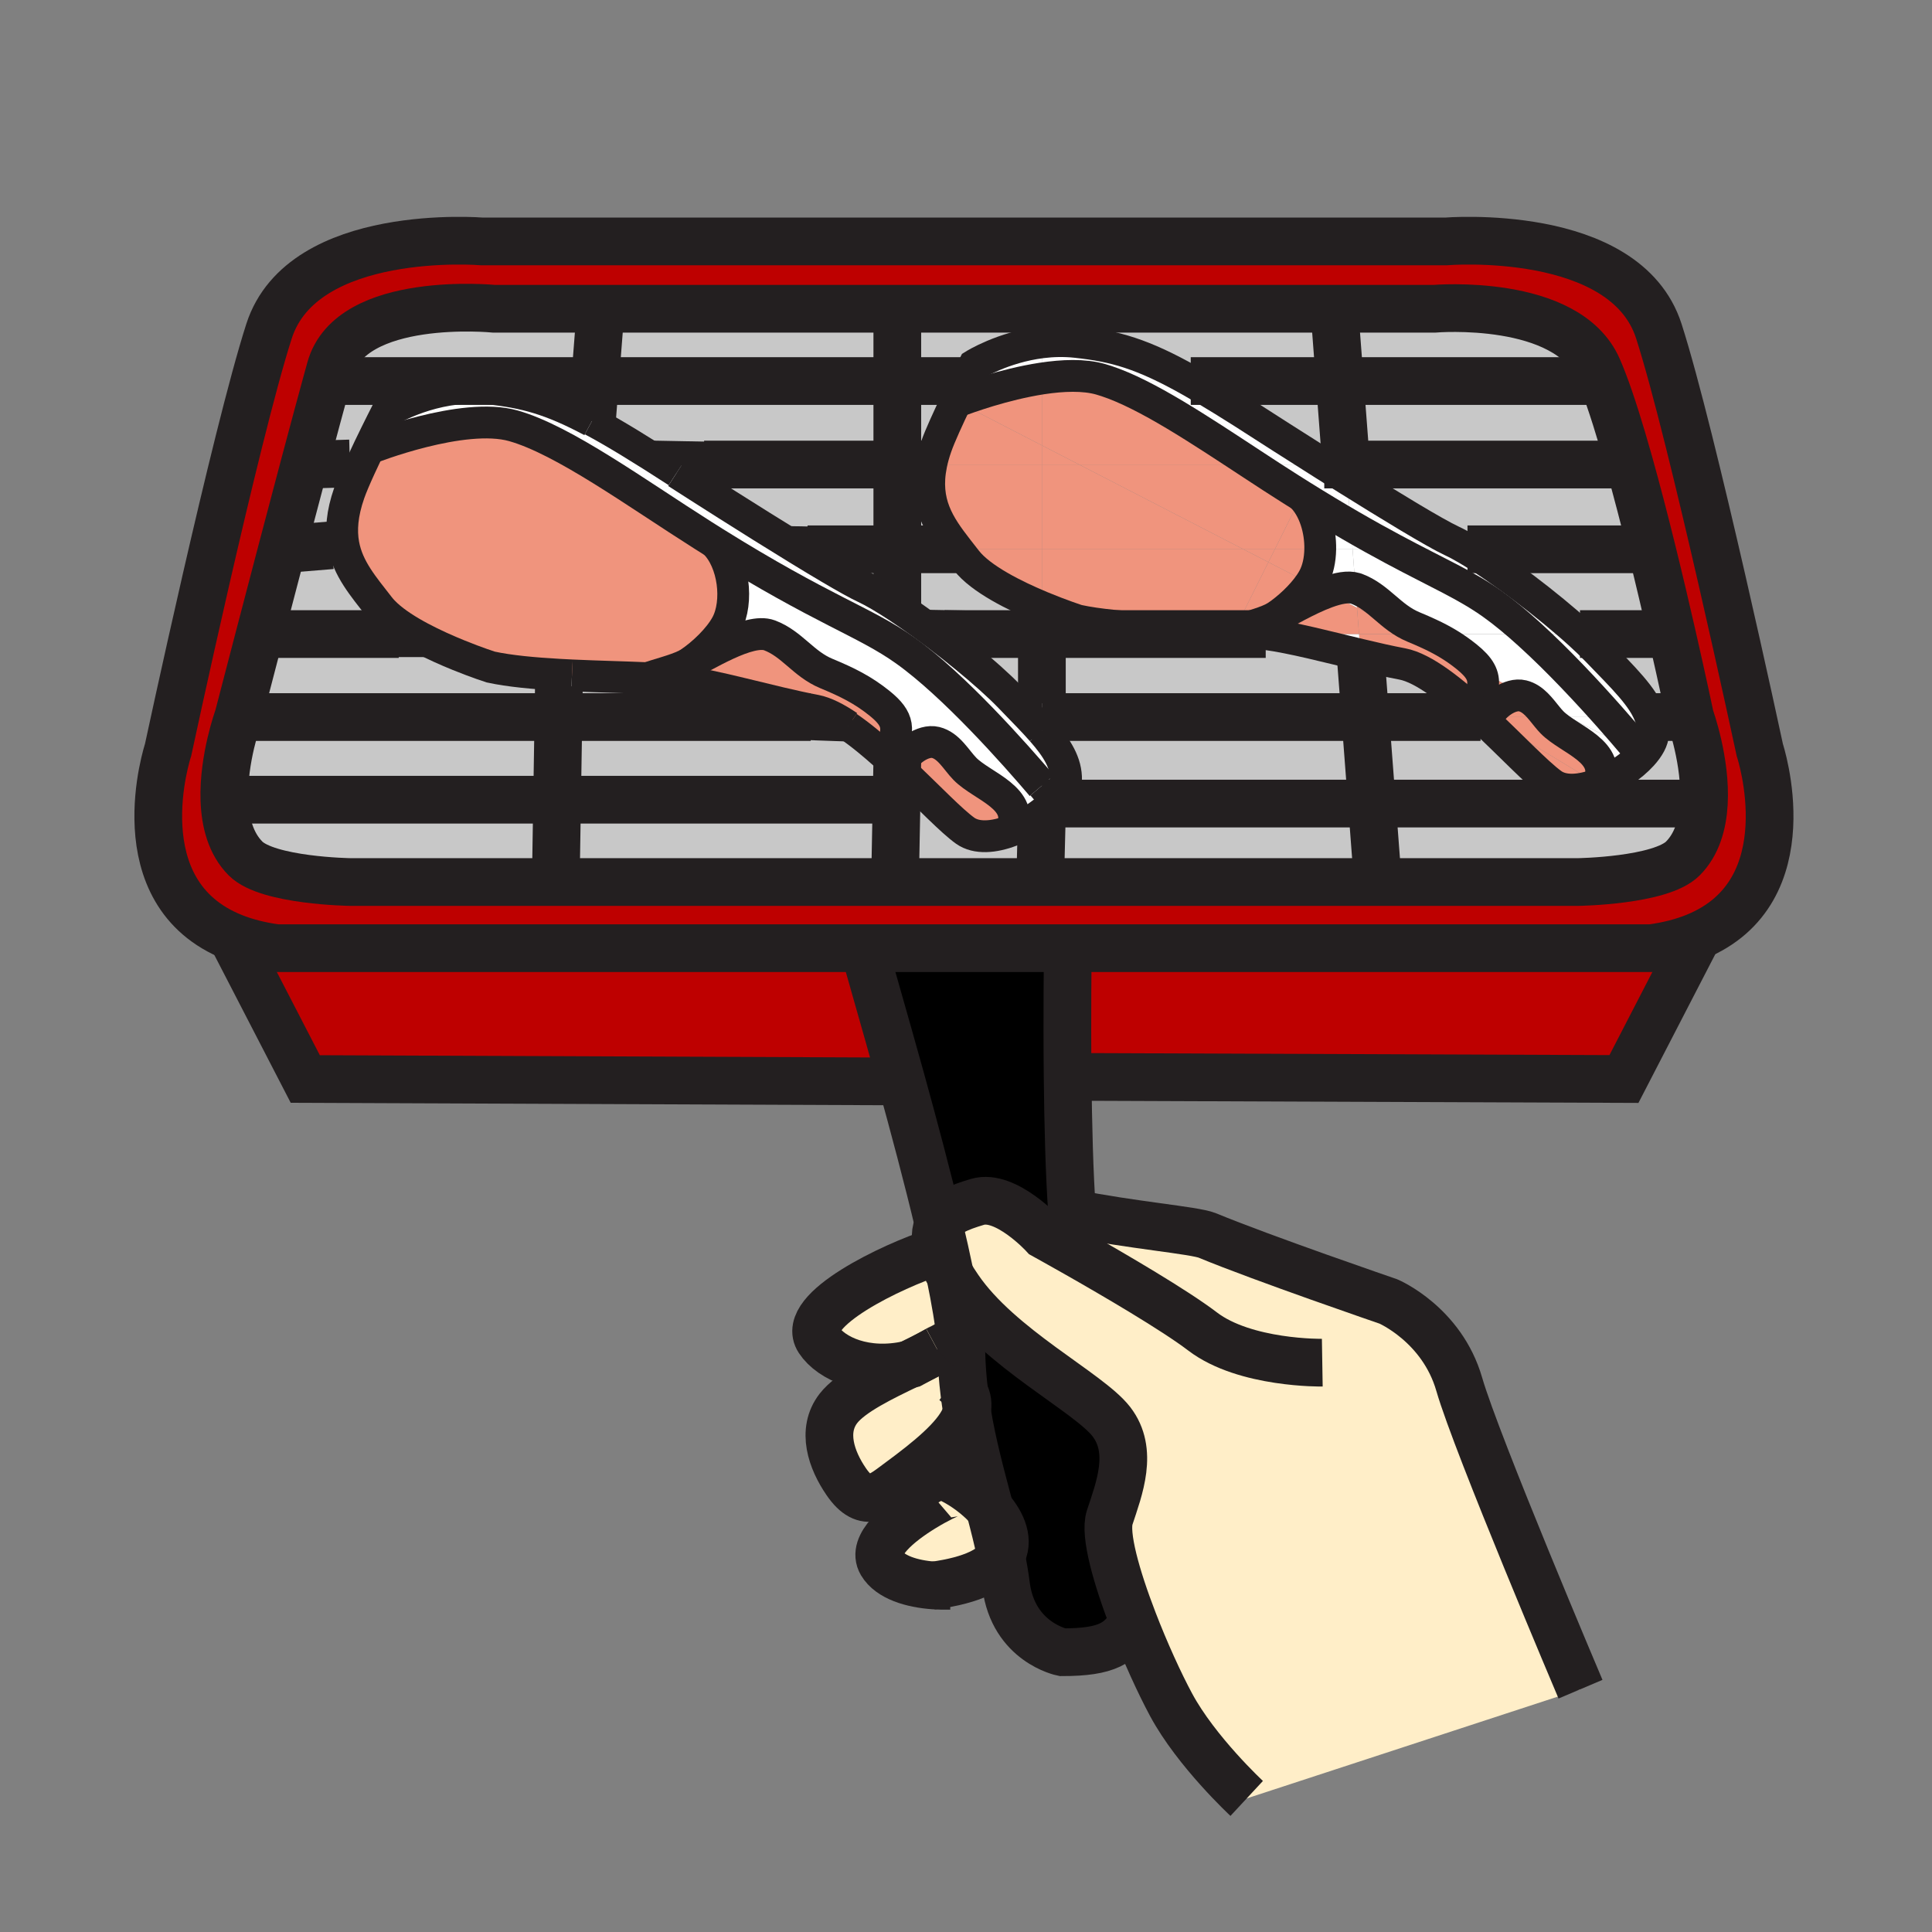 <?xml version="1.0" encoding="iso-8859-1"?>
<!-- Generator: Adobe Illustrator 12.0.1, SVG Export Plug-In . SVG Version: 6.00 Build 51448)  -->
<!DOCTYPE svg PUBLIC "-//W3C//DTD SVG 1.1//EN" "http://www.w3.org/Graphics/SVG/1.1/DTD/svg11.dtd">
<svg  version="1.1" id="Layer_1" xmlns="http://www.w3.org/2000/svg" xmlns:xlink="http://www.w3.org/1999/xlink" width="850.394" height="850.394"
	 viewBox="0 0 850.394 850.394" style="overflow:visible;enable-background:new 0 0 850.394 850.394;" xml:space="preserve">
<rect x="0" y="0" width="850.394" height="850.394" fill="#808080" stroke="none"/>
<g id="XMLID_1_">
	<g>
		<path style="fill:#C8C8C8;" d="M394.96,241.78v25.15c-5.5-3.62-10.45-6.54-14.29-8.33c-3.14-1.46-8.4-4.4-14.79-8.16l1.17-2
			l7.31-6.66H394.96z"/>
		<path style="fill:#C8C8C8;" d="M421.52,241.78h-26.56v-37.31h14.92C406.5,221.19,413.26,231.16,421.52,241.78z"/>
		<path style="fill:#FFFFFF;" d="M464.39,352.77c0,0-2.149-2.64-5.81-6.94c-11.68-13.72-38.76-44.33-60.15-59.53
			c-17.86-12.7-35.97-17.55-83.98-47.53c-1.61-1.01-3.26-2.05-4.94-3.11C280,216.98,248.19,193.73,226,187.43
			c-22.2-6.31-63.11,9.86-63.11,9.86l-0.39-0.19c4.07-8.45,7.88-15.91,7.88-15.91s16.81-10.53,38.17-10.53
			c2.17,0,4.4,0.11,6.65,0.35c15.79,1.68,27.25,4.69,45.33,14.35c9.88,5.28,21.74,12.55,37.37,22.67c0,0,3.7,2.38,9.55,6.12
			c14.08,8.99,40.64,25.82,58.43,36.29c6.39,3.76,11.65,6.7,14.79,8.16c3.84,1.79,8.79,4.71,14.29,8.33
			c1.79,1.18,3.64,2.43,5.53,3.75c15.76,10.93,34.21,25.92,44.06,36.12c3.04,3.16,5.9,6.08,8.521,8.82
			c1.989,2.09,3.84,4.07,5.52,5.99c6.75,7.68,10.83,14.26,10.65,21.79c-0.07,2.84-1.9,6.14-4.84,9.38L464.39,352.77z"/>
		<path style="fill:#FFFFFF;" d="M463.53,353.7c-1.44,1.49-3.11,2.95-4.931,4.35c-4.01,3.07-8.779,5.79-13.58,7.62
			c6.681-14.35-12.659-19.41-20.31-27.25c-3.87-3.97-7.07-10.2-12.89-11.62c-5.53-1.35-13.11,4.24-15.28,9.49l-1.6-0.03l-0.03,1.38
			c-2.02-1.9-4.06-3.78-6.1-5.6l2.5-0.47c4.84-10.41,4.54-14.95-4.07-21.93c-7.4-5.98-14.31-9.37-23.53-13.2
			c-10.11-4.19-15.08-13.06-25-16.79c-9-3.38-28.69,9.38-36.82,13.15l-0.04-0.08c0.62-0.31,1.19-0.62,1.67-0.95
			c5.87-3.92,12.99-10.69,16.31-16.89c5.3-9.9,3.28-27.7-5.38-36.11c48.01,29.98,66.12,34.83,83.98,47.53
			c21.39,15.2,48.47,45.81,60.15,59.53c3.66,4.3,5.81,6.94,5.81,6.94l0.011,0.01C464.12,353.08,463.83,353.39,463.53,353.7z"/>
		<path d="M489.14,625.7c10.04,12.95,3.471,29.58-0.699,42.26c-2.41,7.38,3.01,26.38,10.359,45.45
			c-5.24,9.91-11.54,13.84-31.22,13.84c0,0-21.58-4.34-24.76-29.51c-0.54-4.29-1.29-8.58-2.181-12.9c3.78-6.45,0.721-14.07-5-20.7
			c-3.58-13.6-7.54-27.739-10.03-43.05c0.61-2.8,0.3-5.51-1.15-8.1c-0.71-5.76-1.17-11.7-1.31-17.84
			c-0.04-1.67-0.15-3.53-0.34-5.561c-0.69-7.5-2.35-17.28-4.64-28.38c1.09,1.82,2.34,3.771,3.75,5.83
			C439.93,593.47,479.09,612.76,489.14,625.7z"/>
		<path d="M471.93,534.01c0.511,7,1.141,13.08,1.92,17.721c-8.489-4.82-14.35-8.051-14.35-8.051s-16.8-18.37-29.27-14.66
			c-8.271,2.44-14.49,5.091-17.07,9.79c-4.91-20.659-10.97-43.31-16.55-63.52c-7.68-27.71-14.48-50.84-16.29-57.95h50.85H470V420
			c0,0-0.37,25.03-0.07,54.02C470.14,494.51,470.68,516.99,471.93,534.01z"/>
		<path style="fill:#BE0000;" d="M396.61,475.29L394,476l-259.63-1.06l-31.82-61.581l0.29-0.75c5.41,2.14,11.66,3.76,18.87,4.73
			h258.61C382.13,424.45,388.93,447.58,396.61,475.29z"/>
		<path style="fill:#BE0000;" d="M472,474l-2.07,0.02C469.63,445.03,470,420,470,420v-2.66h256.87c7.42-1,13.83-2.69,19.35-4.92
			l0.4,0.94L714.8,474.94L472,474z"/>
		<path style="fill:#BE0000;" d="M705.61,167.72c-0.771-1.99-1.521-3.84-2.261-5.53c-13.6-31.23-71.949-26.29-71.949-26.29h-44
			H458.6h-33.83h-0.27h-29.54H264.39h-46.98c0,0-62.9-6.19-71.96,26.29c-0.48,1.71-0.99,3.56-1.53,5.53
			c-2.67,9.72-6.1,22.5-9.83,36.49c-3.19,12.03-6.61,24.94-9.93,37.57c-3.43,13.09-6.78,25.86-9.69,37
			c-5.6,21.44-9.6,36.84-9.6,36.84s-6.71,18.41-6.1,36.48c0.32,9.65,2.72,19.19,9.33,25.8c9.81,9.81,46.02,10.33,46.02,10.33h90.52
			H394h30.04h0.73h269.92c0,0,36.199-0.52,46.02-10.33c6.24-6.24,8.73-15.11,9.26-24.2c1.07-18.57-6.029-38.08-6.029-38.08
			s-3.2-15.28-8.061-36.53c-2.56-11.22-5.59-24.12-8.85-37.31c-3.17-12.83-6.57-25.95-9.971-38.08
			C713.15,189.77,709.23,177.14,705.61,167.72z M380.32,417.34H121.71c-7.21-0.97-13.46-2.59-18.87-4.73
			c-49.66-19.61-28.86-82.5-28.86-82.5s29.63-138.25,44.44-184.34c14.81-46.08,93.81-39.5,93.81-39.5h212.32h211.8
			c0,0,79-6.58,93.811,39.5c14.81,46.09,44.439,184.34,44.439,184.34s20.66,62.48-28.38,82.31c-5.52,2.23-11.93,3.92-19.35,4.92H470
			h-38.83H380.32z"/>
		<path style="fill:#FFEEC8;" d="M418.69,657.37l2.82-4.73c5.061,2.92,10.21,6.98,14.13,11.5c1.851,7.021,3.601,13.891,5,20.7
			c-3.38,5.78-12.239,10.641-29.56,13.021c-9.81-0.7-19.38-3.61-23.08-9.86c-4.63-7.85,7.81-17.84,18.23-24.23
			C412.49,659.92,418.03,657.37,418.69,657.37z"/>
		<path style="fill:#FFEEC8;" d="M424.46,612.99c0.33,2.74,0.72,5.439,1.15,8.1c-1.85,8.57-12.31,18.04-25.1,27.73
			c-1.46,1.109-2.95,2.22-4.46,3.33c-8.19,6.02-14.95,12.6-23.54,0.069c-6.57-9.529-11.08-22.489-3.45-32.319
			c5.5-7.101,19.34-13.721,30.95-19.301c0.36-0.069,0.73-0.159,1.1-0.25l6-3.21c2.05-1.04,3.92-2.02,5.52-2.96
			c0.01,0,0.03-0.01,0.04-0.02l8.24-4.41l1.9-0.16c0.19,2.03,0.3,3.891,0.34,5.561C423.29,601.29,423.75,607.23,424.46,612.99z"/>
		<path style="fill:#FFEEC8;" d="M360.4,589.78c-8.68-13.2,32.99-32.761,51.02-38.58l1.55-0.811c1,3.091,2.7,6.66,5.2,10.82
			c2.29,11.1,3.95,20.88,4.64,28.38l-1.9,0.16l-8.24,4.41c-0.01,0.01-0.03,0.02-0.04,0.02l-5.52,2.96
			c-2.19,1.101-4.59,2.25-7.1,3.46C381.12,604.92,365.85,598.09,360.4,589.78z"/>
		<path style="fill:#FFEEC8;" d="M473.85,551.73c-0.779-4.641-1.409-10.721-1.92-17.721L472,534c25.65,5.21,53.9,7.52,59.41,9.8
			c24.27,10.05,79.72,29.061,79.72,29.061s23.561,10.029,31.18,36.47c7.61,26.4,53.37,134.189,53.37,134.189L548.75,791.6
			c0,0-22.19-20.609-33.27-41.21c-5.101-9.479-11.4-23.25-16.681-36.979c-7.35-19.07-12.77-38.07-10.359-45.45
			c4.17-12.68,10.739-29.31,0.699-42.26c-10.05-12.94-49.21-32.23-67.22-58.66c-1.41-2.06-2.66-4.01-3.75-5.83
			c-1.45-7.02-3.15-14.56-5.01-22.4c2.58-4.699,8.8-7.35,17.07-9.79c12.47-3.71,29.27,14.66,29.27,14.66
			S465.36,546.91,473.85,551.73z"/>
		<path style="fill:#C8C8C8;" d="M245.21,352l-0.57,36.23h-90.52c0,0-36.21-0.52-46.02-10.33c-6.61-6.61-9.01-16.15-9.33-25.8
			L102,352H245.21z"/>
		<polygon style="fill:#C8C8C8;" points="394.64,352.01 394,386 394,388.23 244.64,388.23 245.21,352 394,352 		"/>
		<path style="fill:#C8C8C8;" d="M394.91,337.64l-0.27,14.37L394,352H245.21l0.58-36.38h108.79l-13.6,8.8l40.61,1.45
			c2.39,1.94,4.81,4.02,7.22,6.17C390.85,333.86,392.89,335.74,394.91,337.64z"/>
		<path style="fill:#C8C8C8;" d="M245.79,315.62L245.21,352H102l-3.23,0.1c-0.61-18.07,6.1-36.48,6.1-36.48h3.94H245.79z"/>
		<path style="fill:#C8C8C8;" d="M358.98,312.77l-4.4,2.85H245.79L246,302l0.29-4.99c1.81,0.1,3.63,0.19,5.46,0.28
			c11.87,0.55,23.82,0.79,33.35,1.23c4.81,0.23,9,0.5,12.25,0.9c16.88,2.03,41.75,9.59,61.47,13.32
			C358.87,312.75,358.93,312.76,358.98,312.77z"/>
		<path style="fill:#C8C8C8;" d="M246.29,297.01L246,302l-0.21,13.62H108.81h-3.94c0,0,4-15.4,9.6-36.84l4.21,0.31h54.03l2.8,9.32
			h26.4c8,3.25,14.08,5.19,14.08,5.19C224.21,295.39,235.03,296.38,246.29,297.01z"/>
		<path style="fill:#C8C8C8;" d="M170.18,270.64l2.53,8.45h-54.03l-4.21-0.31c2.91-11.14,6.26-23.91,9.69-37h0.01L146,240l5.16-0.32
			c1.97,10.69,8.82,18.5,15.79,27.5C167.86,268.35,168.95,269.51,170.18,270.64z"/>
		<path style="fill:#C8C8C8;" d="M154,204l4.46,1.72c-2.01,4.39-3.76,8.46-4.75,11.3c-3.18,9.1-3.7,16.38-2.55,22.66L146,240
			l-21.83,1.78h-0.01c3.32-12.63,6.74-25.54,9.93-37.57l3.25,0.26L154,204z"/>
		<path style="fill:#C8C8C8;" d="M208.55,167.72v2.94c-21.36,0-38.17,10.53-38.17,10.53s-3.81,7.46-7.88,15.91
			c-1.36,2.84-2.75,5.79-4.04,8.62L154,204l-16.66,0.47l-3.25-0.26c3.73-13.99,7.16-26.77,9.83-36.49H208.55z"/>
		<path style="fill:#C8C8C8;" d="M264.39,135.9l-2.48,31.82h-53.36h-64.63c0.54-1.97,1.05-3.82,1.53-5.53
			c9.06-32.48,71.96-26.29,71.96-26.29H264.39z"/>
		<path style="fill:#C8C8C8;" d="M458.6,139.19v11.48c-17.239,2.13-29.83,10.02-29.83,10.02s-1.46,2.85-3.529,7.03h-30.28V135.9
			h29.54h0.27h33.83V139.19z"/>
		<polygon style="fill:#C8C8C8;" points="394.96,135.9 394.96,167.72 261.91,167.72 264.39,135.9 		"/>
		<path style="fill:#C8C8C8;" d="M286.07,194.74l23.76,15.83l-2.38,3.58c-5.85-3.74-9.55-6.12-9.55-6.12
			c-15.63-10.12-27.49-17.39-37.37-22.67l1.38-17.64h133.05v36.75h-77.68l9.82-8.95L286.07,194.74z"/>
		<path style="fill:#C8C8C8;" d="M394.96,167.72h30.28c-1.28,2.57-2.79,5.65-4.33,8.87h-0.01c-3.49,7.26-7.17,15.26-8.8,19.92
			c-0.99,2.82-1.72,5.47-2.22,7.96h-14.92V167.72z"/>
		<path style="fill:#C8C8C8;" d="M357.05,241.78l10,6.66l-1.17,2c-17.79-10.47-44.35-27.3-58.43-36.29l2.38-3.58l0.44,0.29
			l7.01-6.39h77.68v37.31h-20.6l9.52-8.68l-41.03-0.78L357.05,241.78z"/>
		<path style="fill:#C8C8C8;" d="M400.49,270.68c-1.89-1.32-3.74-2.57-5.53-3.75v-25.15h26.56c1.25,1.6,2.53,3.23,3.82,4.89
			c6.33,8.18,21.47,15.65,33.26,20.54v11.88h-26.96l10.13-9.23l-41.04-0.78l0.57,0.38L400.49,270.68z"/>
		<path style="fill:#C8C8C8;" d="M651.68,315.62h-50.72l-2.09-27.41c6.33,1.52,12.55,2.94,18.34,4.03
			C626.81,294.05,639.58,304.39,651.68,315.62z"/>
		<path style="fill:#C8C8C8;" d="M458.6,279.09h98.521c11.76,1.58,27.05,5.6,41.75,9.12l2.09,27.41H458.6h-5.529
			c-2.62-2.74-5.48-5.66-8.521-8.82c-9.85-10.2-28.3-25.19-44.06-36.12l0.81-1.22l14.49,9.65l9.14,6.09l6.709-6.11H458.6z"/>
		<path style="fill:#C8C8C8;" d="M458.59,321.61c-1.68-1.92-3.53-3.9-5.52-5.99h5.529h142.36l2.89,38.08H463.53
			c0.3-0.31,0.59-0.62,0.87-0.92c2.939-3.24,4.77-6.54,4.84-9.38C469.42,335.87,465.34,329.29,458.59,321.61z"/>
		<path style="fill:#C8C8C8;" d="M458.6,358.05c1.82-1.4,3.49-2.86,4.931-4.35H603.85h146.07h0.05c-0.529,9.09-3.02,17.96-9.26,24.2
			c-9.82,9.81-46.02,10.33-46.02,10.33H424.77h-0.73H394V386l0.64-33.99l0.27-14.37c1.07,1,2.14,2,3.19,3.01
			c10.93,10.45,20.85,20.79,26.72,24.99c5.02,3.58,12.661,2.9,20.2,0.03C449.82,363.84,454.59,361.12,458.6,358.05z"/>
		<path style="fill:#C8C8C8;" d="M743.94,315.62c0,0,7.1,19.51,6.029,38.08h-0.05H603.85l-2.89-38.08h50.72
			c12.78,11.85,24.801,24.7,31.53,29.51c5.01,3.58,12.66,2.9,20.2,0.03c7.43-2.83,14.77-7.79,19.38-12.89
			c2.93-3.24,4.77-6.54,4.84-9.38c0.061-2.5-0.35-4.9-1.18-7.27H743.94z"/>
		<path style="fill:#C8C8C8;" d="M735.88,279.09c4.86,21.25,8.061,36.53,8.061,36.53h-17.49c-3.08-8.87-11.96-17.33-23.521-29.32
			c-2.13-2.21-4.66-4.64-7.479-7.21H735.88z"/>
		<path style="fill:#C8C8C8;" d="M735.88,279.09h-40.43c-14.07-12.79-35.311-28.94-49.521-37.31h81.101
			C730.29,254.97,733.32,267.87,735.88,279.09z"/>
		<path style="fill:#C8C8C8;" d="M727.03,241.78H645.93c-2.54-1.5-4.859-2.75-6.87-3.68c-7.59-3.53-27.609-15.75-46.069-27.28
			l-0.48-6.35h121.75l2.8-0.77C720.46,215.83,723.86,228.95,727.03,241.78z"/>
		<path style="fill:#C8C8C8;" d="M589.72,167.72l2.79,36.75h-9.62c-14.83-9.35-26.6-16.94-26.6-16.94
			c-12.98-8.41-23.36-14.85-32.17-19.81H589.72z"/>
		<path style="fill:#C8C8C8;" d="M717.06,203.7l-2.8,0.77H592.51l-2.79-36.75H705.61C709.23,177.14,713.15,189.77,717.06,203.7z"/>
		<path style="fill:#C8C8C8;" d="M705.61,167.72H589.72l-2.319-30.54v-1.28h44c0,0,58.35-4.94,71.949,26.29
			C704.09,163.88,704.84,165.73,705.61,167.72z"/>
		<path style="fill:#C8C8C8;" d="M587.4,137.18l2.319,30.54h-65.6c-21.19-11.95-33.271-15.38-50.53-17.22
			c-5.24-0.56-10.29-0.41-14.99,0.17v-11.48v-3.29H587.4V137.18z"/>
		<path style="fill:#F0947D;" d="M398.1,340.65c-1.05-1.01-2.12-2.01-3.19-3.01l0.03-1.38l1.6,0.03c2.17-5.25,9.75-10.84,15.28-9.49
			c5.82,1.42,9.02,7.65,12.89,11.62c7.65,7.84,26.99,12.9,20.31,27.25c-7.539,2.87-15.18,3.55-20.2-0.03
			C418.95,361.44,409.03,351.1,398.1,340.65z"/>
		<path style="fill:#F0947D;" d="M387.24,309.64c8.61,6.98,8.91,11.52,4.07,21.93l-2.5,0.47c-2.41-2.15-4.83-4.23-7.22-6.17
			l5.94,0.21l-24.2-16.12l-4.35,2.81c-0.05-0.01-0.11-0.02-0.16-0.03c-19.72-3.73-44.59-11.29-61.47-13.32
			c-3.25-0.4-7.44-0.67-12.25-0.9c3.57-1.44,11.93-3.4,16.75-5.8l0.04,0.08c8.13-3.77,27.82-16.53,36.82-13.15
			c9.92,3.73,14.89,12.6,25,16.79C372.93,300.27,379.84,303.66,387.24,309.64z"/>
		<path style="fill:#F0947D;" d="M314.45,238.77c8.66,8.41,10.68,26.21,5.38,36.11c-3.32,6.2-10.44,12.97-16.31,16.89
			c-0.48,0.33-1.05,0.64-1.67,0.95c-4.82,2.4-13.18,4.36-16.75,5.8c-9.53-0.44-21.48-0.68-33.35-1.23
			c-1.83-0.09-3.65-0.18-5.46-0.28c-11.26-0.63-22.08-1.62-30.3-3.41c0,0-6.08-1.94-14.08-5.19h3.78l-35.52-17.8l0.01,0.03
			c-1.23-1.13-2.32-2.29-3.23-3.46c-6.97-9-13.82-16.81-15.79-27.5c-1.15-6.28-0.63-13.56,2.55-22.66c0.99-2.84,2.74-6.91,4.75-11.3
			c1.29-2.83,2.68-5.78,4.04-8.62l0.39,0.19c0,0,40.91-16.17,63.11-9.86c22.19,6.3,54,29.55,83.51,48.23
			C311.19,236.72,312.84,237.76,314.45,238.77z"/>
		<path style="fill:#FFFFFF;" d="M726.45,315.62c0.83,2.37,1.24,4.77,1.18,7.27c-0.07,2.84-1.91,6.14-4.84,9.38l-0.01-0.01
			c0,0-5.67-6.95-14.24-16.64H726.45z"/>
		<path style="fill:#FFFFFF;" d="M726.45,315.62h-17.91c-9.51-10.74-22.59-24.84-35.49-36.53h22.4c2.819,2.57,5.35,5,7.479,7.21
			C714.49,298.29,723.37,306.75,726.45,315.62z"/>
		<path style="fill:#FFFFFF;" d="M722.78,332.26l-32.271-16.64h18.03C717.11,325.31,722.78,332.26,722.78,332.26z"/>
		<path style="fill:#FFFFFF;" d="M708.54,315.62h-18.03l-38.979-20.1c-1.141-2.06-3.08-4.09-5.91-6.39
			c-5.34-4.31-10.44-7.29-16.33-10.04h43.76C685.95,290.78,699.03,304.88,708.54,315.62z"/>
		<path style="fill:#F0947D;" d="M683.1,317.91c7.65,7.84,26.98,12.9,20.311,27.25l-48.48-29.38c0.021-0.05,0.04-0.11,0.07-0.16
			h26.09C681.75,316.43,682.41,317.2,683.1,317.91z"/>
		<path style="fill:#FFFFFF;" d="M695.45,279.09h-22.4c-5.54-5.03-11.05-9.62-16.229-13.3c-11.66-8.29-23.431-13.24-43.551-24.01
			h32.66C660.14,250.15,681.38,266.3,695.45,279.09z"/>
		<path style="fill:#FFFFFF;" d="M681.09,315.62h9.42l32.271,16.64l0.01,0.01c-4.61,5.1-11.95,10.06-19.38,12.89
			c6.67-14.35-12.66-19.41-20.311-27.25C682.41,317.2,681.75,316.43,681.09,315.62z"/>
		<path style="fill:#F0947D;" d="M681.09,315.62H655c2.25-5.2,9.73-10.67,15.2-9.33C675,307.46,678.01,311.88,681.09,315.62z"/>
		<path style="fill:#FFFFFF;" d="M673.05,279.09h-43.76c-2.26-1.06-4.64-2.09-7.19-3.15c-10.109-4.2-15.08-13.06-25-16.79
			c-0.14-0.05-0.29-0.1-0.439-0.14l-1.311-17.23h17.92c20.12,10.77,31.891,15.72,43.551,24.01
			C662,269.47,667.51,274.06,673.05,279.09z"/>
		<path style="fill:#F0947D;" d="M654.93,315.78l48.48,29.38c-7.54,2.87-15.19,3.55-20.2-0.03c-6.729-4.81-18.75-17.66-31.53-29.51
			H655C654.97,315.67,654.95,315.73,654.93,315.78z"/>
		<path style="fill:#F0947D;" d="M651.53,295.52l38.979,20.1h-9.42c-3.08-3.74-6.09-8.16-10.89-9.33
			c-5.47-1.34-12.95,4.13-15.2,9.33h-3.32c-12.1-11.23-24.87-21.57-34.47-23.38c-5.79-1.09-12.01-2.51-18.34-4.03l-0.69-9.12h21.5
			L651.53,295.52z"/>
		<path style="fill:#FFFFFF;" d="M645.93,241.78h-32.66c-5.55-2.97-11.729-6.38-18.72-10.43l-1.56-20.53
			c18.46,11.53,38.479,23.75,46.069,27.28C641.07,239.03,643.39,240.28,645.93,241.78z"/>
		<path style="fill:#FFFFFF;" d="M619.68,279.09h9.61c5.89,2.75,10.99,5.73,16.33,10.04c2.83,2.3,4.77,4.33,5.91,6.39L619.68,279.09
			z"/>
		<polygon style="fill:#F0947D;" points="619.68,279.09 598.18,279.09 597.31,267.55 		"/>
		<path style="fill:#FFFFFF;" d="M613.27,241.78h-17.92l-0.8-10.43C601.54,235.4,607.72,238.81,613.27,241.78z"/>
		<path style="fill:#F0947D;" d="M622.1,275.94c2.551,1.06,4.931,2.09,7.19,3.15h-9.61l-22.37-11.54l-0.649-8.54
			c0.149,0.04,0.3,0.09,0.439,0.14C607.02,262.88,611.99,271.74,622.1,275.94z"/>
		<path style="fill:#FFFFFF;" d="M597.31,267.55L584,260.7c4.85-1.78,9.39-2.71,12.66-1.69L597.31,267.55z"/>
		<path style="fill:#FFFFFF;" d="M595.35,241.78l1.311,17.23c-3.271-1.02-7.811-0.09-12.66,1.69l-7.33-3.79
			c0.58-0.85,1.1-1.7,1.55-2.54c1.86-3.47,2.82-7.91,2.9-12.59H595.35z"/>
		<path style="fill:#FFFFFF;" d="M594.55,231.35l0.8,10.43H581.12c0.16-8.64-2.66-18.06-8.28-23.51
			C580.87,223.28,588.06,227.59,594.55,231.35z"/>
		<path style="fill:#FFFFFF;" d="M592.99,210.82l1.56,20.53c-6.49-3.76-13.68-8.07-21.71-13.08c-1.609-1.01-3.26-2.04-4.939-3.11
			c-5.46-3.45-10.99-7.06-16.521-10.69h31.51C586.14,206.52,589.54,208.66,592.99,210.82z"/>
		<path style="fill:#FFFFFF;" d="M557.12,279.09h41.06l0.69,9.12C584.17,284.69,568.88,280.67,557.12,279.09z"/>
		<path style="fill:#FFFFFF;" d="M582.89,204.47h-31.51c-23.27-15.26-46.61-30.88-64.41-36.75h37.15
			c8.81,4.96,19.189,11.4,32.17,19.81C556.29,187.53,568.06,195.12,582.89,204.47z"/>
		<path style="fill:#F0947D;" d="M572.84,218.27c5.62,5.45,8.44,14.87,8.28,23.51h-19.99L572.84,218.27z"/>
		<path style="fill:#F0947D;" d="M561.13,241.78h19.99c-0.08,4.68-1.04,9.12-2.9,12.59c-0.45,0.84-0.97,1.69-1.55,2.54l-18.37-9.47
			L561.13,241.78z"/>
		<path style="fill:#F0947D;" d="M558.3,247.44l18.37,9.47c-3.68,5.44-9.689,10.96-14.76,14.35c-0.49,0.32-1.05,0.64-1.67,0.95
			c-4.82,2.41-13.21,4.37-16.771,5.81c-0.13-0.01-0.26-0.02-0.39-0.02L558.3,247.44z"/>
		<path style="fill:#F0947D;" d="M572.84,218.27l-11.71,23.51h-13.8l-72.35-37.31h76.399c5.53,3.63,11.061,7.24,16.521,10.69
			C569.58,216.23,571.23,217.26,572.84,218.27z"/>
		<path style="fill:#FFFFFF;" d="M584,260.7c-8.78,3.21-18.57,9.21-23.72,11.6l-0.04-0.09c0.62-0.31,1.18-0.63,1.67-0.95
			c5.07-3.39,11.08-8.91,14.76-14.35L584,260.7z"/>
		<polygon style="fill:#F0947D;" points="561.13,241.78 558.3,247.44 547.33,241.78 		"/>
		<path style="fill:#F0947D;" d="M558.3,247.44L543.08,278c-20.12-0.92-50.7-0.96-68.71-4.9c0,0-6.95-2.23-15.771-5.89v-25.43h88.73
			L558.3,247.44z"/>
		<path style="fill:#F0947D;" d="M598.18,279.09h-41.06c-0.47-0.07-0.93-0.13-1.38-0.18c-3.26-0.39-7.46-0.67-12.271-0.89
			c3.561-1.44,11.95-3.4,16.771-5.81l0.04,0.09c5.149-2.39,14.939-8.39,23.72-11.6l13.31,6.85L598.18,279.09z"/>
		<path style="fill:#F0947D;" d="M551.38,204.47H474.98l-16.381-8.44v-28.31h28.37C504.77,173.59,528.11,189.21,551.38,204.47z"/>
		<polygon style="fill:#F0947D;" points="547.33,241.78 458.6,241.78 458.6,204.47 474.98,204.47 		"/>
		<path style="fill:#FFFFFF;" d="M543.08,278c0.13,0,0.26,0.01,0.39,0.02c-0.18,0.08-0.35,0.15-0.51,0.22L543.08,278z"/>
		<path style="fill:#FFFFFF;" d="M524.12,167.72h-37.15c-0.88-0.29-1.739-0.56-2.59-0.8c-7.28-2.07-16.57-1.72-25.78-0.32v-15.93
			c4.7-0.58,9.75-0.73,14.99-0.17C490.85,152.34,502.93,155.77,524.12,167.72z"/>
		<path style="fill:#FFFFFF;" d="M486.97,167.72H458.6v-1.12c9.21-1.4,18.5-1.75,25.78,0.32
			C485.23,167.16,486.09,167.43,486.97,167.72z"/>
		<polygon style="fill:#F0947D;" points="474.98,204.47 458.6,204.47 458.6,196.03 		"/>
		<path style="fill:#F0947D;" d="M458.6,241.78v25.43c-11.79-4.89-26.93-12.36-33.26-20.54c-1.29-1.66-2.57-3.29-3.82-4.89H458.6z"
			/>
		<path style="fill:#F0947D;" d="M458.6,204.47v37.31h-37.08c-8.26-10.62-15.02-20.59-11.64-37.31H458.6z"/>
		<path style="fill:#F0947D;" d="M458.6,196.03v8.44h-48.72c0.5-2.49,1.23-5.14,2.22-7.96c1.63-4.66,5.31-12.66,8.8-19.92h0.01
			l0.37,0.19L458.6,196.03z"/>
		<path style="fill:#F0947D;" d="M458.6,167.72v28.31l-37.32-19.25c0,0,14.56-5.76,31.03-9.06H458.6z"/>
		<path style="fill:#FFFFFF;" d="M458.6,166.6v1.12h-6.29C454.38,167.3,456.49,166.93,458.6,166.6z"/>
		<path style="fill:#FFFFFF;" d="M458.6,150.67v15.93c-2.109,0.33-4.22,0.7-6.29,1.12H425.24c2.069-4.18,3.529-7.03,3.529-7.03
			S441.36,152.8,458.6,150.67z"/>
		<polygon style="fill:#231F20;" points="431.64,279.09 424.93,285.2 415.79,279.11 415.8,279.09 		"/>
		<path style="fill:#FFFFFF;" d="M452.31,167.72c-16.47,3.3-31.03,9.06-31.03,9.06l-0.37-0.19c1.54-3.22,3.05-6.3,4.33-8.87H452.31z
			"/>
		<polygon style="fill:#231F20;" points="415.8,279.09 415.79,279.11 401.3,269.46 400.73,269.08 441.77,269.86 431.64,279.09 		"/>
		<polygon style="fill:#231F20;" points="383.88,233.1 374.36,241.78 357.05,241.78 342.85,232.32 		"/>
		<polygon style="fill:#231F20;" points="374.36,241.78 367.05,248.44 357.05,241.78 		"/>
		<path style="fill:#231F20;" d="M373.34,319.67c-5.19-3.53-10.09-6.05-14.36-6.9l4.35-2.81l24.2,16.12l-5.94-0.21
			C378.8,323.59,376.03,321.49,373.34,319.67z"/>
		<path style="fill:#231F20;" d="M358.98,312.77c4.27,0.85,9.17,3.37,14.36,6.9c2.69,1.82,5.46,3.92,8.25,6.2l-40.61-1.45l13.6-8.8
			L358.98,312.77z"/>
		<polygon style="fill:#231F20;" points="317.28,204.47 310.27,210.86 309.83,210.57 286.07,194.74 327.1,195.52 		"/>
		<path style="fill:#231F20;" d="M205.69,288.41h-3.78c-10.36-4.2-23.94-10.58-31.73-17.77l-0.01-0.03L205.69,288.41z"/>
		<path style="fill:#231F20;" d="M170.18,270.64c7.79,7.19,21.37,13.57,31.73,17.77h-26.4l-2.8-9.32L170.18,270.64z"/>
	</g>
	<g>
		<polygon style="fill:none;stroke:#231F20;stroke-width:1.646;" points="358.98,312.77 363.33,309.96 387.53,326.08 
			381.59,325.87 340.98,324.42 354.58,315.62 		"/>
		<polygon style="fill:none;stroke:#231F20;stroke-width:1.646;" points="431.64,279.09 424.93,285.2 415.79,279.11 401.3,269.46 
			400.73,269.08 441.77,269.86 		"/>
		<polygon style="fill:none;stroke:#231F20;stroke-width:1.646;" points="367.05,248.44 357.05,241.78 342.85,232.32 383.88,233.1 
			374.36,241.78 		"/>
		<polygon style="fill:none;stroke:#231F20;stroke-width:1.646;" points="317.28,204.47 310.27,210.86 309.83,210.57 
			286.07,194.74 327.1,195.52 		"/>
		<polygon style="fill:none;stroke:#231F20;stroke-width:1.646;" points="172.71,279.09 175.51,288.41 201.91,288.41 
			205.69,288.41 170.17,270.61 170.18,270.64 		"/>
		<path style="fill:none;stroke:#231F20;stroke-width:21;" d="M380.32,417.34H121.71c-7.21-0.97-13.46-2.59-18.87-4.73
			c-49.66-19.61-28.86-82.5-28.86-82.5s29.63-138.25,44.44-184.34c14.81-46.08,93.81-39.5,93.81-39.5h212.32h211.8
			c0,0,79-6.58,93.811,39.5c14.81,46.09,44.439,184.34,44.439,184.34s20.66,62.48-28.38,82.31c-5.52,2.23-11.93,3.92-19.35,4.92H470
			h-38.83H380.32z"/>
		<path style="fill:none;stroke:#231F20;stroke-width:21;" d="M394,388.23h30.04h0.73h269.92c0,0,36.199-0.52,46.02-10.33
			c6.24-6.24,8.73-15.11,9.26-24.2c1.07-18.57-6.029-38.08-6.029-38.08s-3.2-15.28-8.061-36.53c-2.56-11.22-5.59-24.12-8.85-37.31
			c-3.17-12.83-6.57-25.95-9.971-38.08c-3.909-13.93-7.829-26.56-11.449-35.98c-0.771-1.99-1.521-3.84-2.261-5.53
			c-13.6-31.23-71.949-26.29-71.949-26.29h-44H458.6h-33.83h-0.27h-29.54H264.39h-46.98c0,0-62.9-6.19-71.96,26.29
			c-0.48,1.71-0.99,3.56-1.53,5.53c-2.67,9.72-6.1,22.5-9.83,36.49c-3.19,12.03-6.61,24.94-9.93,37.57
			c-3.43,13.09-6.78,25.86-9.69,37c-5.6,21.44-9.6,36.84-9.6,36.84s-6.71,18.41-6.1,36.48c0.32,9.65,2.72,19.19,9.33,25.8
			c9.81,9.81,46.02,10.33,46.02,10.33h90.52H394z"/>
		<polyline style="fill:none;stroke:#231F20;stroke-width:21;" points="246,302 245.79,315.62 245.21,352 244.64,388.23 		"/>
		<polyline style="fill:none;stroke:#231F20;stroke-width:21;" points="264.39,135.9 261.91,167.72 260.53,185.36 		"/>
		<polyline style="fill:none;stroke:#231F20;stroke-width:21;" points="598.87,288.21 600.96,315.62 603.85,353.7 606,382 		"/>
		<polyline style="fill:none;stroke:#231F20;stroke-width:21;" points="587.4,137.18 589.72,167.72 592.51,204.47 592.99,210.82 		
			"/>
		<polyline style="fill:none;stroke:#231F20;stroke-width:21;" points="394.96,335.22 394.94,336.26 394.91,337.64 394.64,352.01 
			394,386 		"/>
		<polyline style="fill:none;stroke:#231F20;stroke-width:21;" points="394.96,135.9 394.96,167.72 394.96,204.47 394.96,241.78 
			394.96,266.93 		"/>
		<line style="fill:none;stroke:#231F20;stroke-width:21;" x1="458.6" y1="358.05" x2="458" y2="382"/>
		<polyline style="fill:none;stroke:#231F20;stroke-width:21;" points="458.6,267.21 458.6,279.09 458.6,309.53 		"/>
		<line style="fill:none;stroke:#231F20;stroke-width:21;" x1="458.6" y1="139.19" x2="458.6" y2="150.67"/>
		<polyline style="fill:none;stroke:#231F20;stroke-width:21;" points="524.12,167.72 589.72,167.72 705.61,167.72 707.79,167.72 		
			"/>
		<polyline style="fill:none;stroke:#231F20;stroke-width:21;" points="143.92,167.72 208.55,167.72 261.91,167.72 394.96,167.72 
			425.24,167.72 		"/>
		<polyline style="fill:none;stroke:#231F20;stroke-width:21;" points="582.89,204.47 592.51,204.47 714.26,204.47 		"/>
		<polyline style="fill:none;stroke:#231F20;stroke-width:21;" points="309.92,204.47 317.28,204.47 394.96,204.47 409.88,204.47 		
			"/>
		<line style="fill:none;stroke:#231F20;stroke-width:21;" x1="137.34" y1="204.47" x2="154" y2="204"/>
		<line style="fill:none;stroke:#231F20;stroke-width:21;" x1="645.93" y1="241.78" x2="727.03" y2="241.78"/>
		<polyline style="fill:none;stroke:#231F20;stroke-width:21;" points="355.46,241.78 357.05,241.78 374.36,241.78 394.96,241.78 
			421.52,241.78 		"/>
		<line style="fill:none;stroke:#231F20;stroke-width:21;" x1="124.17" y1="241.78" x2="146" y2="240"/>
		<line style="fill:none;stroke:#231F20;stroke-width:21;" x1="695.45" y1="279.09" x2="735.88" y2="279.09"/>
		<polyline style="fill:none;stroke:#231F20;stroke-width:21;" points="415.8,279.09 431.64,279.09 458.6,279.09 557.12,279.09 		
			"/>
		<polyline style="fill:none;stroke:#231F20;stroke-width:21;" points="118.68,279.09 172.71,279.09 175.51,279.09 		"/>
		<line style="fill:none;stroke:#231F20;stroke-width:21;" x1="726.45" y1="315.62" x2="743.94" y2="315.62"/>
		<polyline style="fill:none;stroke:#231F20;stroke-width:21;" points="458.6,315.62 600.96,315.62 651.68,315.62 		"/>
		<polyline style="fill:none;stroke:#231F20;stroke-width:19.75;" points="453.05,315.62 453.07,315.62 458.6,315.62 		"/>
		<polyline style="fill:none;stroke:#231F20;stroke-width:21;" points="108.81,315.62 245.79,315.62 354.58,315.62 356.83,315.62 		
			"/>
		<polyline style="fill:none;stroke:#231F20;stroke-width:21;" points="458.6,353.7 463.53,353.7 603.85,353.7 749.92,353.7 		"/>
		<polyline style="fill:none;stroke:#231F20;stroke-width:21;" points="102,352 245.21,352 394,352 		"/>
		<polyline style="fill:none;stroke:#231F20;stroke-width:21;" points="394,476 134.37,474.94 102.55,413.36 		"/>
		<polyline style="fill:none;stroke:#231F20;stroke-width:21;" points="746.62,413.36 714.8,474.94 472,474 		"/>
		<path style="fill:none;stroke:#231F20;stroke-width:14;" d="M543.08,278c-20.12-0.92-50.7-0.96-68.71-4.9
			c0,0-6.95-2.23-15.771-5.89c-11.79-4.89-26.93-12.36-33.26-20.54c-1.29-1.66-2.57-3.29-3.82-4.89
			c-8.26-10.62-15.02-20.59-11.64-37.31c0.5-2.49,1.23-5.14,2.22-7.96c1.63-4.66,5.31-12.66,8.8-19.92h0.01
			c1.54-3.22,3.05-6.3,4.33-8.87c2.069-4.18,3.529-7.03,3.529-7.03s12.591-7.89,29.83-10.02c4.7-0.58,9.75-0.73,14.99-0.17
			c17.26,1.84,29.34,5.27,50.53,17.22c8.81,4.96,19.189,11.4,32.17,19.81c0,0,11.77,7.59,26.6,16.94
			c3.25,2.05,6.65,4.19,10.101,6.35c18.46,11.53,38.479,23.75,46.069,27.28c2.011,0.93,4.33,2.18,6.87,3.68
			c14.21,8.37,35.45,24.52,49.521,37.31c2.819,2.57,5.35,5,7.479,7.21c11.561,11.99,20.44,20.45,23.521,29.32
			c0.83,2.37,1.24,4.77,1.18,7.27c-0.07,2.84-1.91,6.14-4.84,9.38c-4.61,5.1-11.95,10.06-19.38,12.89
			c-7.54,2.87-15.19,3.55-20.2-0.03c-6.729-4.81-18.75-17.66-31.53-29.51c-12.1-11.23-24.87-21.57-34.47-23.38
			c-5.79-1.09-12.01-2.51-18.34-4.03c-14.7-3.52-29.99-7.54-41.75-9.12c-0.47-0.07-0.93-0.13-1.38-0.18
			c-3.26-0.39-7.46-0.67-12.271-0.89"/>
		<path style="fill:none;stroke:#231F20;stroke-width:14;" d="M421.28,176.78c0,0,14.56-5.76,31.03-9.06
			c2.07-0.42,4.181-0.79,6.29-1.12c9.21-1.4,18.5-1.75,25.78,0.32c0.851,0.24,1.71,0.51,2.59,0.8
			c17.8,5.87,41.141,21.49,64.41,36.75c5.53,3.63,11.061,7.24,16.521,10.69c1.68,1.07,3.33,2.1,4.939,3.11
			c8.03,5.01,15.22,9.32,21.71,13.08c6.99,4.05,13.17,7.46,18.72,10.43c20.12,10.77,31.891,15.72,43.551,24.01
			c5.18,3.68,10.689,8.27,16.229,13.3c12.9,11.69,25.98,25.79,35.49,36.53c8.57,9.69,14.24,16.64,14.24,16.64"/>
		<path style="fill:none;stroke:#231F20;stroke-width:14;" d="M572.84,218.27c5.62,5.45,8.44,14.87,8.28,23.51
			c-0.08,4.68-1.04,9.12-2.9,12.59c-0.45,0.84-0.97,1.69-1.55,2.54c-3.68,5.44-9.689,10.96-14.76,14.35
			c-0.49,0.32-1.05,0.64-1.67,0.95c-4.82,2.41-13.21,4.37-16.771,5.81c-0.18,0.08-0.35,0.15-0.51,0.22"/>
		<path style="fill:none;stroke:#231F20;stroke-width:14;" d="M560.28,272.3c5.149-2.39,14.939-8.39,23.72-11.6
			c4.85-1.78,9.39-2.71,12.66-1.69c0.149,0.04,0.3,0.09,0.439,0.14c9.92,3.73,14.891,12.59,25,16.79
			c2.551,1.06,4.931,2.09,7.19,3.15c5.89,2.75,10.99,5.73,16.33,10.04c2.83,2.3,4.77,4.33,5.91,6.39c2.35,4.22,1.42,8.56-1.84,15.54
			"/>
		<path style="fill:none;stroke:#231F20;stroke-width:14;" d="M654.93,315.78c0.021-0.05,0.04-0.11,0.07-0.16
			c2.25-5.2,9.73-10.67,15.2-9.33c4.8,1.17,7.81,5.59,10.89,9.33c0.66,0.81,1.32,1.58,2.01,2.29c7.65,7.84,26.98,12.9,20.311,27.25"
			/>
		<path style="fill:none;stroke:#231F20;stroke-width:14;" d="M251.75,297.29c-1.83-0.09-3.65-0.18-5.46-0.28
			c-11.26-0.63-22.08-1.62-30.3-3.41c0,0-6.08-1.94-14.08-5.19c-10.36-4.2-23.94-10.58-31.73-17.77c-1.23-1.13-2.32-2.29-3.23-3.46
			c-6.97-9-13.82-16.81-15.79-27.5c-1.15-6.28-0.63-13.56,2.55-22.66c0.99-2.84,2.74-6.91,4.75-11.3c1.29-2.83,2.68-5.78,4.04-8.62
			c4.07-8.45,7.88-15.91,7.88-15.91s16.81-10.53,38.17-10.53c2.17,0,4.4,0.11,6.65,0.35c15.79,1.68,27.25,4.69,45.33,14.35"/>
		<path style="fill:none;stroke:#231F20;stroke-width:14;" d="M373.34,319.67c-5.19-3.53-10.09-6.05-14.36-6.9
			c-0.05-0.01-0.11-0.02-0.16-0.03c-19.72-3.73-44.59-11.29-61.47-13.32c-3.25-0.4-7.44-0.67-12.25-0.9
			c-9.53-0.44-21.48-0.68-33.35-1.23"/>
		<path style="fill:none;stroke:#231F20;stroke-width:13.167;" d="M398.1,340.65c-1.05-1.01-2.12-2.01-3.19-3.01
			c-2.02-1.9-4.06-3.78-6.1-5.6c-2.41-2.15-4.83-4.23-7.22-6.17c-2.79-2.28-5.56-4.38-8.25-6.2"/>
		<path style="fill:none;stroke:#231F20;stroke-width:14;" d="M458.59,321.61c6.75,7.68,10.83,14.26,10.65,21.79
			c-0.07,2.84-1.9,6.14-4.84,9.38c-0.28,0.3-0.57,0.61-0.87,0.92c-1.44,1.49-3.11,2.95-4.931,4.35c-4.01,3.07-8.779,5.79-13.58,7.62
			c-7.539,2.87-15.18,3.55-20.2-0.03c-5.87-4.2-15.79-14.54-26.72-24.99"/>
		<path style="fill:none;stroke:#231F20;stroke-width:14;" d="M297.9,208.03c0,0,3.7,2.38,9.55,6.12
			c14.08,8.99,40.64,25.82,58.43,36.29c6.39,3.76,11.65,6.7,14.79,8.16c3.84,1.79,8.79,4.71,14.29,8.33
			c1.79,1.18,3.64,2.43,5.53,3.75c15.76,10.93,34.21,25.92,44.06,36.12c3.04,3.16,5.9,6.08,8.521,8.82
			c1.989,2.09,3.84,4.07,5.52,5.99"/>
		<path style="fill:none;stroke:#231F20;stroke-width:13.167;" d="M260.53,185.36c9.88,5.28,21.74,12.55,37.37,22.67"/>
		<path style="fill:none;stroke:#231F20;stroke-width:13.167;" d="M458.58,345.83c3.66,4.3,5.81,6.94,5.81,6.94"/>
		<path style="fill:none;stroke:#231F20;stroke-width:14;" d="M162.89,197.29c0,0,40.91-16.17,63.11-9.86
			c22.19,6.3,54,29.55,83.51,48.23c1.68,1.06,3.33,2.1,4.94,3.11c48.01,29.98,66.12,34.83,83.98,47.53
			c21.39,15.2,48.47,45.81,60.15,59.53"/>
		<path style="fill:none;stroke:#231F20;stroke-width:14;" d="M314.45,238.77c8.66,8.41,10.68,26.21,5.38,36.11
			c-3.32,6.2-10.44,12.97-16.31,16.89c-0.48,0.33-1.05,0.64-1.67,0.95c-4.82,2.4-13.18,4.36-16.75,5.8
			c-0.19,0.08-0.37,0.16-0.53,0.23"/>
		<path style="fill:none;stroke:#231F20;stroke-width:14;" d="M301.89,292.8c8.13-3.77,27.82-16.53,36.82-13.15
			c9.92,3.73,14.89,12.6,25,16.79c9.22,3.83,16.13,7.22,23.53,13.2c8.61,6.98,8.91,11.52,4.07,21.93"/>
		<path style="fill:none;stroke:#231F20;stroke-width:14;" d="M396.54,336.29c2.17-5.25,9.75-10.84,15.28-9.49
			c5.82,1.42,9.02,7.65,12.89,11.62c7.65,7.84,26.99,12.9,20.31,27.25"/>
		<path style="fill:none;stroke:#231F20;stroke-width:21;" d="M498.8,713.4v0.01c-5.24,9.91-11.54,13.84-31.22,13.84
			c0,0-21.58-4.34-24.76-29.51c-0.54-4.29-1.29-8.58-2.181-12.9c-1.399-6.81-3.149-13.68-5-20.7c-3.58-13.6-7.54-27.739-10.03-43.05
			c-0.43-2.66-0.82-5.359-1.15-8.1c-0.71-5.76-1.17-11.7-1.31-17.84c-0.04-1.67-0.15-3.53-0.34-5.561
			c-0.69-7.5-2.35-17.28-4.64-28.38c-1.45-7.02-3.15-14.56-5.01-22.4c-4.91-20.659-10.97-43.31-16.55-63.52
			c-7.68-27.71-14.48-50.84-16.29-57.95c-0.13-0.54-0.24-0.99-0.32-1.34"/>
		<path style="fill:none;stroke:#231F20;stroke-width:21;" d="M470,420c0,0-0.37,25.03-0.07,54.02c0.21,20.49,0.75,42.971,2,59.99
			c0.511,7,1.141,13.08,1.92,17.721"/>
		<path style="fill:none;stroke:#231F20;stroke-width:21;" d="M472,534c25.65,5.21,53.9,7.52,59.41,9.8
			c24.27,10.05,79.72,29.061,79.72,29.061s23.561,10.029,31.18,36.47c7.61,26.4,53.37,134.189,53.37,134.189"/>
		<path style="fill:none;stroke:#231F20;stroke-width:21;" d="M582.02,599.8c0,0-33.96,0.55-52.68-13.729
			c-12.37-9.431-38.93-24.931-55.49-34.34c-8.489-4.82-14.35-8.051-14.35-8.051s-16.8-18.37-29.27-14.66
			c-8.271,2.44-14.49,5.091-17.07,9.79c-1.6,2.91-1.79,6.631-0.19,11.58c1,3.091,2.7,6.66,5.2,10.82c1.09,1.82,2.34,3.771,3.75,5.83
			c18.01,26.43,57.17,45.72,67.22,58.66c10.04,12.95,3.471,29.58-0.699,42.26c-2.41,7.38,3.01,26.38,10.359,45.45
			c5.28,13.729,11.58,27.5,16.681,36.979c11.079,20.601,33.27,41.21,33.27,41.21"/>
		<line style="fill:none;stroke:#231F20;stroke-width:21;" x1="412.67" y1="594.16" x2="420.91" y2="589.75"/>
		<path style="fill:none;stroke:#231F20;stroke-width:21;" d="M411.42,551.2c-18.03,5.819-59.7,25.38-51.02,38.58
			c5.45,8.31,20.72,15.14,39.61,10.819c0.36-0.069,0.73-0.159,1.1-0.25l6-3.21l5.52-2.96"/>
		<path style="fill:none;stroke:#231F20;stroke-width:21;" d="M412.67,594.16c-0.01,0.01-0.03,0.02-0.04,0.02
			c-1.6,0.94-3.47,1.92-5.52,2.96c-2.19,1.101-4.59,2.25-7.1,3.46c-11.61,5.58-25.45,12.2-30.95,19.301
			c-7.63,9.83-3.12,22.79,3.45,32.319c8.59,12.53,15.35,5.95,23.54-0.069c1.51-1.11,3-2.221,4.46-3.33
			c12.79-9.69,23.25-19.16,25.1-27.73c0.61-2.8,0.3-5.51-1.15-8.1c-0.96-1.721-2.43-3.38-4.46-4.99"/>
		<path style="fill:none;stroke:#231F20;stroke-width:21;" d="M418,658c0.68-0.43,0.87-0.63,0.69-0.63c-0.66,0-6.2,2.55-12.46,6.399
			C395.81,670.16,383.37,680.15,388,688c3.7,6.25,13.27,9.16,23.08,9.86c2.32,0.159,4.65,0.199,6.92,0.14"/>
		<path style="fill:none;stroke:#231F20;stroke-width:21;" d="M406.76,664.73c-0.18-0.33-0.36-0.65-0.53-0.961
			c-4.31-8.06-4.44-12.609-2.14-14.579c2.99-2.58,10.12-0.75,17.42,3.449c5.061,2.92,10.21,6.98,14.13,11.5
			c5.721,6.63,8.78,14.25,5,20.7c-3.38,5.78-12.239,10.641-29.56,13.021c-0.36,0.05-0.72,0.09-1.08,0.14"/>
	</g>
</g>
<rect style="fill:none;" width="850.394" height="850.394"/>
</svg>
